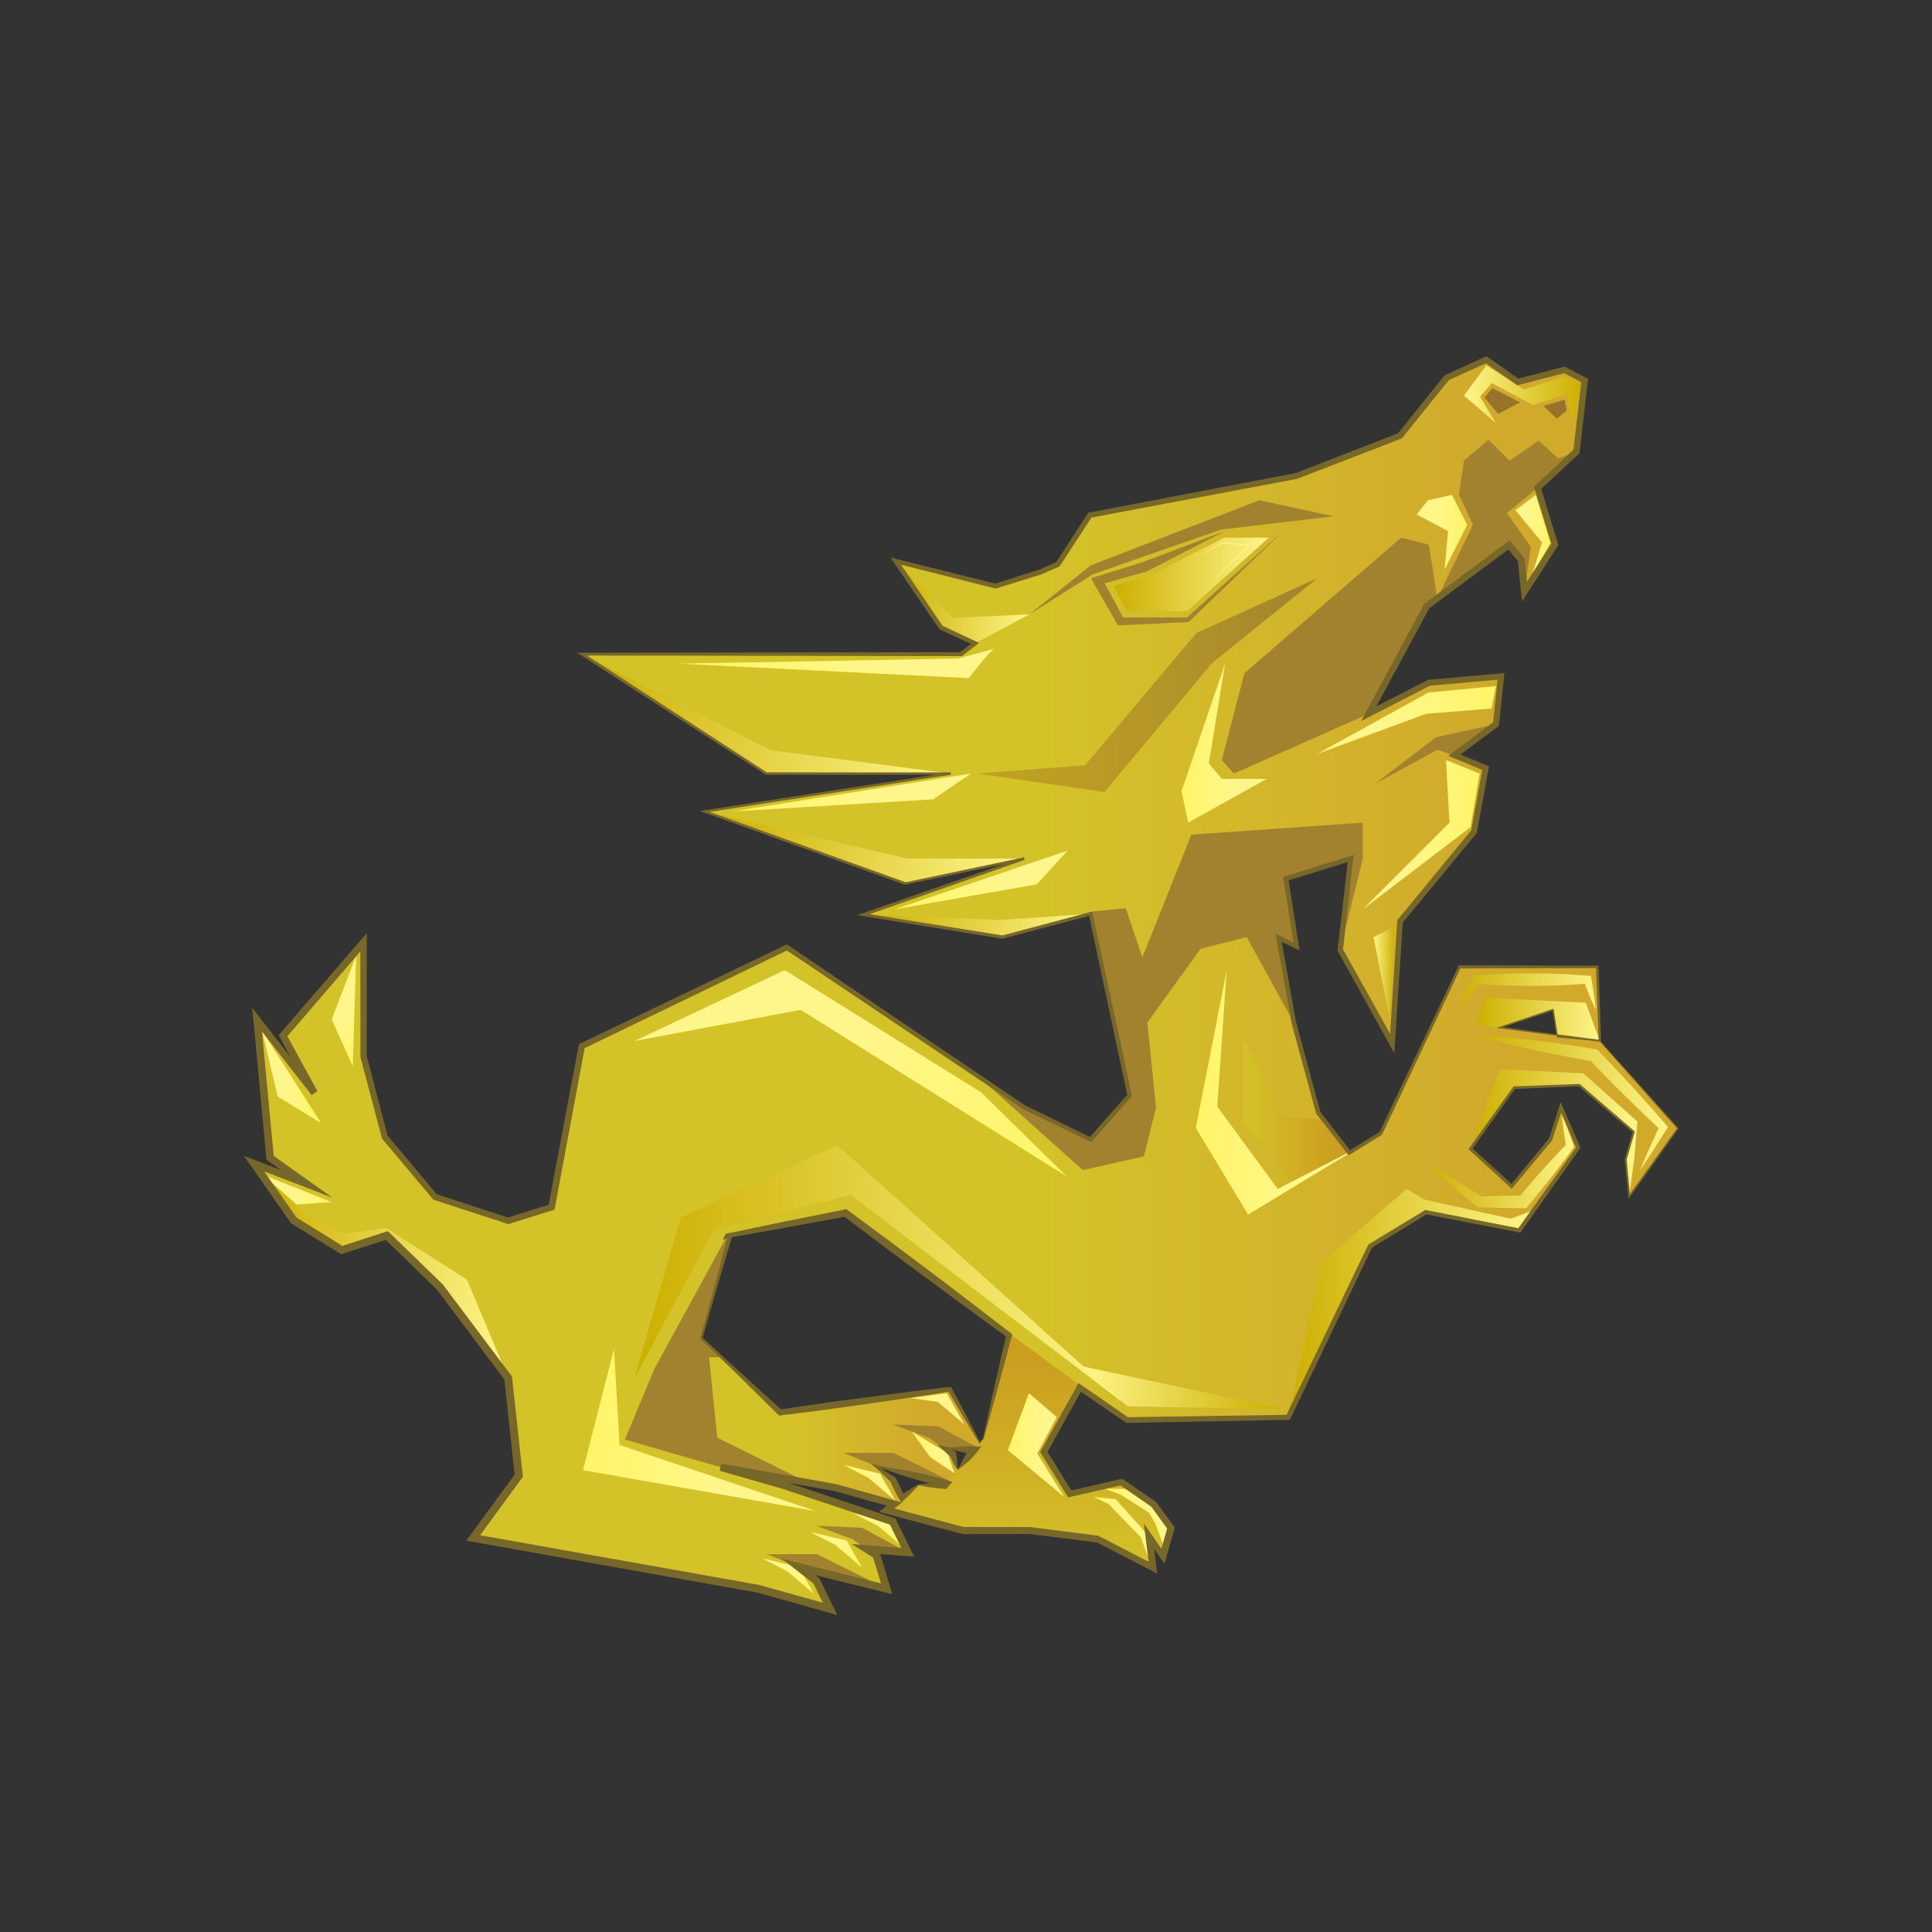 <svg xmlns="http://www.w3.org/2000/svg" xml:space="preserve" id="Layer_1" x="0" y="0" style="enable-background:new 0 0 2000 2000" version="1.1" viewBox="0 0 2000 2000">
  <rect x="0" y="0" width="2000" height="2000" fill="#333333" stroke="none"/>
  <style>
    .st98{fill:#a2822e}.st144{fill:#9a732b}.st145{fill:#77682a}
  </style>
  <linearGradient id="SVGID_2_" x1="569.079" x2="1018.933" y1="1419.665" y2="1419.665" gradientUnits="userSpaceOnUse">
    <stop offset="0" style="stop-color:#d4c229"/>
    <stop offset=".556" style="stop-color:#d4c229"/>
    <stop offset=".869" style="stop-color:#d1aa2c"/>
  </linearGradient>
  <path d="m997.1 1539.9-91.1-22.6 18.5 14.5 14 28.9-74.2-20.8-27.5-4.9-267.7-47.8 47.2-64.5 10.1-89.1 2.1-18 127.4-36.9-14.4 51.4-15.5 55.2 20.9 19.7 60.7 57.3 175.5-24 35.8 63.8-42.3-3.3 10 6.3z" style="fill:url(#SVGID_2_)"/>
  <path d="m836.8 1535-267.7-47.8 47.2-64.5 10.1-89.1 120-54.9 10.4-3.3-30.8 109.9 20.9 19.7H734l8.5 83.3zM906 1517.3l-32.9-13.3h51.8l72.2 35.9zM976.6 1498.8l-15.4-10.5-37.1-13.7 47.4 2 47.4 25.5z" class="st98"/>
  <linearGradient id="SVGID_3_" x1="1065.098" x2="1065.098" y1="1622.81" y2="1371.476" gradientUnits="userSpaceOnUse">
    <stop offset="0" style="stop-color:#d4c229"/>
    <stop offset=".869" style="stop-color:#cb9e20"/>
  </linearGradient>
  <path d="m1047.2 1371.5-29.2 117.6-39.9 48.4-27.3-.4-32.8 26.4 79.1 20.9h69.1l70 8.8 57.2 29.6-4-32.5-21.7-26.6 21.7 26.6 14.5 20.7 8.3-29.3-17.7-24.3-33.6-23.2-53.5 12.3-26.7-43.5 44.5-80.3z" style="fill:url(#SVGID_3_)"/>
  <linearGradient id="SVGID_5_" x1="263.172" x2="1736.828" y1="1019.027" y2="1019.027" gradientUnits="userSpaceOnUse">
    <stop offset="0" style="stop-color:#d4c229"/>
    <stop offset=".556" style="stop-color:#d4c229"/>
    <stop offset=".869" style="stop-color:#d1aa2c"/>
  </linearGradient>
  <path d="m1736.8 1168-50.3 70.5-3.7-38.5 8.2-28.3-56.4-48.4-67.2 2.7-45.2 63.3 42.5 38.8 40.3-48.3 10.8-33.4 18 41.8-46 64.5-15 21.1-96.8-18.8-57.6 35.1-84.8 177.3-166.7 2.7-291.7-214.4-122.5 23.6-75.2 137.6-30.6 73.3 164.9 47.6 112.3 37.4 15.7 31.8-42.3-3.3 10 6.3 10.5 34.8-91.1-22.6 18.5 14.5 14 28.9-74.2-20.8-295.2-52.7 47.2-64.5-11-101-70.6-94.1-55-53.5-46.6 15.1-49.6-30.7-41.2-58.8 54.3 20.9-37.6-26.9-13.5-143.1 59.2 75.9-32.3-59.2 83.3-96.7v118.2l22 83.4 51.9 62 75.7 24.8 45-14.1 31.2-166.8 212.4-102.2 196.9 132.7.3.2 48.4 32.7 68.9 33.4 40.3-45.7-40.3-188.2-91.4 24.2-143.7-23.2 166.2-58.1-122.9 25.8L729.8 840l254.3-39.2H793.3L602.4 677.1h392.5l14.4-11.1-35.2-16.4-46.9-68.7 103.3 25.8 46.9-14.7 17.8-7.8 33-50.8 213.8-40.6 107.1-41.5 48.3-60.1 41-18.7 32.7 23 48.4-12.5 20.9 10.9-8.5 73.5-40.3 37.7 18 58.6-31.4 48.9-3.5-32.9-12.7-15.5-74.1 55.2-10.9 8.1-60.1 111.4 62.3-31.9 74.6-6.6-5.2 49.3-43 32.3 32.2 13.4-12 65.6-76.7 93-8 126.3-53.8-96.8 10.8-94.7-67.1 21 11 70-18.5-8.8 15.7 87.4 25.4 93.6 32.3 41.4 32.4-19.9L1511 1001h142.4l2.7 76.6-44.2-5.9-4.2-26.3-55.2 18.4 59.4 7.9v.1l.2 1.6 44 4.2z" style="fill:url(#SVGID_5_)"/>
  <path d="m1656.1 1077.6-44-4.2-.2-1.7z" style="fill:#3e853f"/>
  <path d="m1479.2 563.9 8.7 55.5-10.9 8.1-60.1 111.4-139.6 61.9-12.5-14 23.4-89.9 162.3-140.3z" class="st98"/>
  <path d="m1591.6 505.1-31.7 26.1 24.8 34.8-6.5 46.6-3.5-32.9-12.7-15.5-74.1 55.2 36.9-76-14.5-31.7 5.2-34.9 25.3-21.6 21.9 21.6 30.1-20.5 20.3 18.3 18.8-7.2z" class="st98"/>
  <linearGradient id="SVGID_6_" x1="602.427" x2="984.123" y1="738.942" y2="738.942" gradientUnits="userSpaceOnUse">
    <stop offset="0" style="stop-color:#ccaf01"/>
    <stop offset="1" style="stop-color:#fff68b"/>
  </linearGradient>
  <path d="m602.4 677.1 195.2 99.5 186.5 24.2H793.3z" style="fill:url(#SVGID_6_)"/>
  <linearGradient id="SVGID_7_" x1="729.843" x2="1060.443" y1="877.328" y2="877.328" gradientUnits="userSpaceOnUse">
    <stop offset="0" style="stop-color:#ccaf01"/>
    <stop offset="1" style="stop-color:#fff68b"/>
  </linearGradient>
  <path d="m729.8 840 209.5 48.8h121.1l-122.9 25.8z" style="fill:url(#SVGID_7_)"/>
  <linearGradient id="SVGID_8_" x1="894.156" x2="1129.266" y1="958.005" y2="958.005" gradientUnits="userSpaceOnUse">
    <stop offset="0" style="stop-color:#ccaf01"/>
    <stop offset="1" style="stop-color:#fff68b"/>
  </linearGradient>
  <path d="m894.2 946.9 142.2 5.4 92.9-6.4-91.4 24.2z" style="fill:url(#SVGID_8_)"/>
  <path d="m1424 811.1 62.3-47.9 62.3-13.5-43 32.3-17.7-5.8z" class="st98"/>
  <linearGradient id="SVGID_9_" x1="1011.711" x2="1363.594" y1="709.262" y2="709.262" gradientUnits="userSpaceOnUse">
    <stop offset="0" style="stop-color:#bfa222"/>
    <stop offset=".27" style="stop-color:#bc9d24"/>
    <stop offset=".63" style="stop-color:#b19229"/>
    <stop offset="1" style="stop-color:#a2822e"/>
  </linearGradient>
  <path d="m1363.6 598.6-109 87.9-111.3 133.4-131.6-19.1 111.6-8.6 115.2-136.9z" style="fill:url(#SVGID_9_)"/>
  <linearGradient id="SVGID_10_" x1="927.23" x2="1065.559" y1="623.408" y2="623.408" gradientUnits="userSpaceOnUse">
    <stop offset="0" style="stop-color:#ccaf01"/>
    <stop offset="1" style="stop-color:#fff68b"/>
  </linearGradient>
  <path d="m927.2 580.9 59.1 58.7 79.3-3.6-56.3 30-35.2-16.4z" style="fill:url(#SVGID_10_)"/>
  <path d="m1268.1 549.8-85.4 32.2-53.4 16.6 28.1 48.8 73.1-3.5 97.8-94.1-99.5 89.4h-66.1l-19.2-35.4 43.6-12.2z" class="st98"/>
  <linearGradient id="SVGID_11_" x1="1153.092" x2="1313.442" y1="594.587" y2="594.587" gradientUnits="userSpaceOnUse">
    <stop offset="0" style="stop-color:#ccaf01"/>
    <stop offset="1" style="stop-color:#fff68b"/>
  </linearGradient>
  <path d="M1313.4 556.6h-46.1l-74.1 37.7-40.1 12.2 13.1 26.1h62.6z" style="fill:url(#SVGID_11_)"/>
  <linearGradient id="SVGID_12_" x1="1234.669" x2="1294.397" y1="583.987" y2="583.987" gradientUnits="userSpaceOnUse">
    <stop offset="0" style="stop-color:#fff568"/>
    <stop offset=".606" style="stop-color:#fff68b"/>
  </linearGradient>
  <path d="m1234.9 577.9 16.1-8.4 16.1-8.3.1-.1h.1l26 2.8 1.1.1-.8.7-10.9 10.6-10.9 10.6c-7.3 7-14.6 14-22 21 7.1-7.2 14.3-14.4 21.4-21.5l10.8-10.7 10.8-10.6.3.9-26-2.9h.2l-16.3 8-16.1 7.8z" style="fill:url(#SVGID_12_)"/>
  <path d="m1380.6 534.5-77.1-16.6-174.2 67.3-63.7 50.8 65.6-41.4 46.1-16.2 86.8-30.2z" class="st98"/>
  <linearGradient id="SVGID_13_" x1="1131.05" x2="1129.266" y1="948.173" y2="948.173" gradientUnits="userSpaceOnUse">
    <stop offset="0" style="stop-color:#3a7c3b"/>
    <stop offset="1" style="stop-color:#2e6431"/>
  </linearGradient>
  <path d="m1131.1 949.7-.9.7-.9-4.5z" style="fill:url(#SVGID_13_)"/>
  <linearGradient id="SVGID_14_" x1="656.884" x2="1167.751" y1="1320.659" y2="1320.659" gradientUnits="userSpaceOnUse">
    <stop offset="0" style="stop-color:#ccaf01"/>
    <stop offset="1" style="stop-color:#fff68b"/>
  </linearGradient>
  <path d="m1167.8 1456-287.2-218.9-141.8 36.4-81.9 153.1 47.7-166 162-75.2z" style="fill:url(#SVGID_14_)"/>
  <linearGradient id="SVGID_15_" x1="1287.078" x2="1396.889" y1="1149.156" y2="1149.156" gradientUnits="userSpaceOnUse">
    <stop offset="0" style="stop-color:#d4c229"/>
    <stop offset=".869" style="stop-color:#cb9e20"/>
  </linearGradient>
  <path d="m1396.9 1193.4-60.1 30.2-49.6-61.1-.1-87.8 42.4 81.7 40.1 2z" style="fill:url(#SVGID_15_)"/>
  <linearGradient id="SVGID_16_" x1="263.172" x2="526.221" y1="1315.586" y2="1315.586" gradientUnits="userSpaceOnUse">
    <stop offset="0" style="stop-color:#ccaf01"/>
    <stop offset="1" style="stop-color:#fff68b"/>
  </linearGradient>
  <path d="m526.2 1426.6-70.6-94.1-55-53.5-46.6 15.1-49.6-30.7-41.2-58.8 51 51.6 42.5 20.9 43.1-5.9 83.6 53.6z" style="fill:url(#SVGID_16_)"/>
  <path d="m826.9 1622.2-32.9-13.3h51.8l72.2 35.9zM897.5 1603.7l-15.4-10.5-37.1-13.7 47.4 2 47.4 25.5z" class="st98"/>
  <linearGradient id="SVGID_17_" x1="1333.552" x2="1587.832" y1="1349.076" y2="1349.076" gradientUnits="userSpaceOnUse">
    <stop offset="0" style="stop-color:#ccaf01"/>
    <stop offset="1" style="stop-color:#fff68b"/>
  </linearGradient>
  <path d="m1587.8 1252.7-15 21.1-96.8-18.8-57.6 35.1-84.8 177.3 34.6-160.7 87.9-75.9 18.3 11 89.4 19.8z" style="fill:url(#SVGID_17_)"/>
  <linearGradient id="SVGID_18_" x1="1528.443" x2="1656.105" y1="1055.279" y2="1055.279" gradientUnits="userSpaceOnUse">
    <stop offset="0" style="stop-color:#ccaf01"/>
    <stop offset="1" style="stop-color:#fff68b"/>
  </linearGradient>
  <path d="m1641.6 1038-104.5-5.1-8.6 27.8 83.4 11 44.2 5.8-14.5-39.5zm-89.1 25.8 55.2-18.4 4.1 26.3-59.3-7.9z" style="fill:url(#SVGID_18_)"/>
  <linearGradient id="SVGID_19_" x1="1522.179" x2="1695.034" y1="1172.654" y2="1172.654" gradientUnits="userSpaceOnUse">
    <stop offset="0" style="stop-color:#ccaf01"/>
    <stop offset="1" style="stop-color:#fff68b"/>
  </linearGradient>
  <path d="m1695 1161-3 36.4-5.5 41.1-3.7-38.5 8.2-28.3-56.4-48.4-67.2 2.7-45.2 63.3 30.3-82.5 86.5 4.3z" style="fill:url(#SVGID_19_)"/>
  <linearGradient id="SVGID_20_" x1="1237.948" x2="1410.821" y1="1130.76" y2="1130.76" gradientUnits="userSpaceOnUse">
    <stop offset="0" style="stop-color:#fff568"/>
    <stop offset=".606" style="stop-color:#fff68b"/>
  </linearGradient>
  <path d="m1269.9 1004.3-32 163.3 54.1 89.7 118.8-71.9-88.1 45.4-62.6-85.3z" style="fill:url(#SVGID_20_)"/>
  <linearGradient id="SVGID_21_" x1="1548.6" x2="1363.594" y1="745.304" y2="745.304" gradientUnits="userSpaceOnUse">
    <stop offset="0" style="stop-color:#fff568"/>
    <stop offset=".606" style="stop-color:#fff68b"/>
  </linearGradient>
  <path d="m1363.6 780.4 115.1-63.5 69.9-6.7-4.6 23.3-67.5 5.4z" style="fill:url(#SVGID_21_)"/>
  <linearGradient id="SVGID_22_" x1="1531.723" x2="1410.821" y1="864.022" y2="864.022" gradientUnits="userSpaceOnUse">
    <stop offset="0" style="stop-color:#fff568"/>
    <stop offset=".606" style="stop-color:#fff68b"/>
  </linearGradient>
  <path d="m1496.9 786.8 3.6 64.8-89.7 89.7 111.4-84.9 9.5-55.6z" style="fill:url(#SVGID_22_)"/>
  <linearGradient id="SVGID_23_" x1="1443.887" x2="1421.879" y1="1006.174" y2="1006.174" gradientUnits="userSpaceOnUse">
    <stop offset="0" style="stop-color:#ccaf01"/>
    <stop offset="1" style="stop-color:#fff68b"/>
  </linearGradient>
  <path d="m1443.9 959.1-22 11 16.3 83.1 3.6-64.1z" style="fill:url(#SVGID_23_)"/>
  <linearGradient id="SVGID_24_" x1="1223.081" x2="1311.345" y1="769.295" y2="769.295" gradientUnits="userSpaceOnUse">
    <stop offset="0" style="stop-color:#fff568"/>
    <stop offset=".606" style="stop-color:#fff68b"/>
  </linearGradient>
  <path d="m1268.2 687-45.1 131.9 6.9 32.7 81.3-45.3h-46.4l-13.5-15.9z" style="fill:url(#SVGID_24_)"/>
  <linearGradient id="SVGID_25_" x1="702.692" x2="1030.487" y1="686.538" y2="686.538" gradientUnits="userSpaceOnUse">
    <stop offset="0" style="stop-color:#fff568"/>
    <stop offset=".606" style="stop-color:#fff68b"/>
  </linearGradient>
  <path d="M1030.5 671.2c-2.5-1.9-27.7 30.8-27.7 30.8l-300.1-15 289.4-5.3 38.4-10.5z" style="fill:url(#SVGID_25_)"/>
  <linearGradient id="SVGID_26_" x1="758.036" x2="1005.077" y1="820.397" y2="820.397" gradientUnits="userSpaceOnUse">
    <stop offset="0" style="stop-color:#fff568"/>
    <stop offset=".606" style="stop-color:#fff68b"/>
  </linearGradient>
  <path d="m758 840 247.1-39.2-39.2 26.7z" style="fill:url(#SVGID_26_)"/>
  <linearGradient id="SVGID_27_" x1="926.241" x2="1105.182" y1="910.856" y2="910.856" gradientUnits="userSpaceOnUse">
    <stop offset="0" style="stop-color:#fff568"/>
    <stop offset=".606" style="stop-color:#fff68b"/>
  </linearGradient>
  <path d="m926.2 941.3 179-60.8-32 35z" style="fill:url(#SVGID_27_)"/>
  <linearGradient id="SVGID_28_" x1="1518.882" x2="1466.547" y1="550.995" y2="550.995" gradientUnits="userSpaceOnUse">
    <stop offset="0" style="stop-color:#fff568"/>
    <stop offset=".606" style="stop-color:#fff68b"/>
  </linearGradient>
  <path d="m1503 512.3-24.9 5.6-11.6 14.6 32.5 17.3-3.6 39.8 23.5-46.2z" style="fill:url(#SVGID_28_)"/>
  <linearGradient id="SVGID_29_" x1="1605.041" x2="1568.764" y1="553.465" y2="553.465" gradientUnits="userSpaceOnUse">
    <stop offset="0" style="stop-color:#fff568"/>
    <stop offset=".606" style="stop-color:#fff68b"/>
  </linearGradient>
  <path d="m1568.8 528.2 27.5 33.3-10.1 33.1 18.8-32.4-15.1-49.9z" style="fill:url(#SVGID_29_)"/>
  <linearGradient id="SVGID_30_" x1="1636.231" x2="1515.518" y1="409.014" y2="409.014" gradientUnits="userSpaceOnUse">
    <stop offset="0" style="stop-color:#ccaf01"/>
    <stop offset="1" style="stop-color:#fff68b"/>
  </linearGradient>
  <path d="m1538.7 378.3-23.2 31.2 33.1 28.6-16.5-27.5 12.3-14 42.5 22.7 35.6-11.5 5.9 31.9 7.8-43.5-16.1-6.7-42.5 13.7z" style="fill:url(#SVGID_30_)"/>
  <linearGradient id="SVGID_31_" x1="332.546" x2="271.395" y1="1115.035" y2="1115.035" gradientUnits="userSpaceOnUse">
    <stop offset="0" style="stop-color:#fff568"/>
    <stop offset=".606" style="stop-color:#fff68b"/>
  </linearGradient>
  <path d="m271.4 1067.3 16.1 67.9 45 27.5z" style="fill:url(#SVGID_31_)"/>
  <linearGradient id="SVGID_32_" x1="178.387" x2="136.742" y1="475.525" y2="475.525" gradientTransform="rotate(-35.679 1404.723 620.253)" gradientUnits="userSpaceOnUse">
    <stop offset="0" style="stop-color:#fff568"/>
    <stop offset=".606" style="stop-color:#fff68b"/>
  </linearGradient>
  <path d="m271.4 1215.8 35.9 31.1 35.8-2.6z" style="fill:url(#SVGID_32_)"/>
  <linearGradient id="SVGID_33_" x1="922.015" x2="860.152" y1="1570.154" y2="1570.154" gradientTransform="rotate(34.401 1474.49 461.763)" gradientUnits="userSpaceOnUse">
    <stop offset="0" style="stop-color:#fff568"/>
    <stop offset=".606" style="stop-color:#fff68b"/>
  </linearGradient>
  <path d="m368.7 989.4-25.3 65.8 21.8 48.8z" style="fill:url(#SVGID_33_)"/>
  <linearGradient id="SVGID_34_" x1="1071.857" x2="701.764" y1="1265.479" y2="1012.08" gradientUnits="userSpaceOnUse">
    <stop offset="0" style="stop-color:#fff568"/>
    <stop offset=".606" style="stop-color:#fff68b"/>
  </linearGradient>
  <path d="m1104.4 1218-275.5-172.6-172 32.2 155.5-73.3 203.3 126.5z" style="fill:url(#SVGID_34_)"/>
  <linearGradient id="SVGID_35_" x1="1527.351" x2="1729.809" y1="1141.499" y2="1141.499" gradientUnits="userSpaceOnUse">
    <stop offset="0" style="stop-color:#ccaf01"/>
    <stop offset="1" style="stop-color:#fff68b"/>
  </linearGradient>
  <path d="M1528.4 1071.7c2.6.1 5.2.2 7.8.4l7.7.5c5.2.3 10.3.8 15.4 1.3 10.3.9 20.5 2.1 30.8 3.3 10.2 1.3 20.4 2.6 30.6 4.1 5.1.7 10.2 1.5 15.3 2.3 5.1.8 10.2 1.6 15.2 2.5l2.1.3 1.5 1.6 9 9.3c3 3.1 6 6.2 8.9 9.4l8.8 9.4 8.8 9.5c11.6 12.7 23.1 25.6 34.3 38.7l2 2.3-1.4 2.2c-4.4 7.2-8.8 14.3-13.4 21.4-2.2 3.6-4.6 7.1-6.9 10.6-1.1 1.8-2.3 3.5-3.5 5.3-1.2 1.7-2.4 3.5-3.6 5.2.8-2 1.6-3.9 2.4-5.9.8-1.9 1.6-3.9 2.5-5.8 1.7-3.9 3.3-7.7 5.1-11.6 3.4-7.7 7-15.3 10.5-22.9l.6 4.5c-12.7-11.7-25.1-23.7-37.3-35.8l-9.2-9.1-9.1-9.2-9-9.3-9-9.3 3.6 1.9c-5.1-.9-10.1-1.8-15.2-2.7-5.1-.9-10.1-1.9-15.2-2.9-10.1-1.9-20.2-4.1-30.3-6.2-10.1-2.2-20.1-4.6-30.1-7.1-5-1.3-10-2.5-15-3.9l-7.5-2.1c-2.2-.7-4.7-1.4-7.2-2.2z" style="fill:url(#SVGID_35_)"/>
  <linearGradient id="SVGID_36_" x1="1503.977" x2="1657.877" y1="1026.454" y2="1026.454" gradientUnits="userSpaceOnUse">
    <stop offset="0" style="stop-color:#ccaf01"/>
    <stop offset="1" style="stop-color:#fff68b"/>
  </linearGradient>
  <path d="M1510.5 1045.4c-.1-.8.1-1.6.3-2.3.2-.8.4-1.5.6-2.2.5-1.5 1-2.9 1.6-4.4 1.1-2.9 2.3-5.7 3.6-8.5 1.3-2.8 2.6-5.5 4-8.2 1.3-2.7 2.8-5.4 4.2-8.1l.9-1.8 2.8-.2c9.6-.8 19.1-1.3 28.7-1.6 9.6-.4 19.1-.5 28.7-.5 9.6 0 19.1.2 28.7.6 9.6.4 19.1 1 28.7 1.8l3.5.3.5 2.7c.5 2.7.9 5.4 1.4 8 .4 2.7.9 5.4 1.3 8.1.4 2.7.8 5.4 1.1 8.1.3 2.7.6 5.4.8 8.2-1.2-2.5-2.3-5-3.4-7.5s-2.2-5-3.2-7.5-2-5.1-3-7.6-2-5.1-2.9-7.6l4 3c-9.6.8-19.1 1.4-28.7 1.8-9.6.4-19.1.6-28.7.6-9.6 0-19.1-.1-28.7-.5-9.6-.3-19.1-.8-28.7-1.6l3.7-2-11 14.3-5.6 7.2-2.7 3.6c-.4.6-.9 1.2-1.3 1.9-.6.5-1 1.1-1.2 1.9z" style="fill:url(#SVGID_36_)"/>
  <linearGradient id="SVGID_37_" x1="1476.003" x2="1632.246" y1="1201.517" y2="1201.517" gradientUnits="userSpaceOnUse">
    <stop offset="0" style="stop-color:#ccaf01"/>
    <stop offset="1" style="stop-color:#fff68b"/>
  </linearGradient>
  <path d="M1616.6 1152.3c1.2 2.8 2.2 5.5 3.3 8.3 1.1 2.8 2.1 5.6 3.1 8.3l3 8.4c1 2.8 1.9 5.6 2.9 8.4l.5 1.6-1.3 1.8c-3.7 5.1-7.4 10.2-11.2 15.2l-5.7 7.5-5.8 7.4c-3.9 4.9-7.8 9.9-11.7 14.7-3.9 4.9-8 9.7-12 14.5l-1.9 2.3h-3l-11.3-.1-11.3-.2-11.3-.3c-3.8-.1-7.5-.3-11.3-.4l-2-.1-1.2-1c-4.2-3.3-8.4-6.7-12.5-10.1-2.1-1.7-4.1-3.4-6.2-5.1-2.1-1.7-4.1-3.5-6.1-5.2-4.1-3.5-8.1-7.1-12.1-10.7-4-3.6-7.9-7.3-11.8-11.1 4.8 2.5 9.5 5.1 14.2 7.8a634 634 0 0 1 13.9 8.2c2.3 1.4 4.6 2.8 6.8 4.2 2.3 1.4 4.5 2.8 6.8 4.3 4.5 2.9 9 5.8 13.5 8.8l-3.3-1.1c3.8-.1 7.5-.3 11.3-.4l11.3-.3 11.3-.2 11.3-.1-5 2.3c4.1-4.8 8.1-9.6 12.2-14.3 4.1-4.8 8.3-9.4 12.4-14.1l6.3-7 6.4-6.9c4.3-4.6 8.6-9.1 13-13.6l-.8 3.4c-.5-2.9-1-5.8-1.4-8.8-.5-2.9-.9-5.9-1.3-8.8-.4-2.9-.8-5.9-1.2-8.8-.2-2.8-.5-5.8-.8-8.7z" style="fill:url(#SVGID_37_)"/>
  <path d="M1410.8 851.6v37.2l-23.5 94.7 10.8-94.7-67.1 21 11 70-16.7-9.7 13.9 88.3-48.6-88.3-47.7 12-55.2 76.4 9 87.9-12.5 50.6-63.3 14.3-108.9-97.6 48.4 32.7 68.9 33.4 40.3-45.7-39.4-190.4 35.2-3.5 17.2 50.9 50.7-127.1z" class="st98"/>
  <linearGradient id="SVGID_38_" x1="1043.287" x2="1101.661" y1="1495.917" y2="1495.917" gradientUnits="userSpaceOnUse">
    <stop offset="0" style="stop-color:#fff568"/>
    <stop offset=".606" style="stop-color:#fff68b"/>
  </linearGradient>
  <path d="m1065.1 1442.2 28.9 24.8-20.2 37.7 27.9 44.9-58.4-48.4z" style="fill:url(#SVGID_38_)"/>
  <linearGradient id="SVGID_39_" x1="1132.149" x2="1189.393" y1="1582.205" y2="1582.205" gradientUnits="userSpaceOnUse">
    <stop offset="0" style="stop-color:#fff568"/>
    <stop offset=".606" style="stop-color:#fff68b"/>
  </linearGradient>
  <path d="m1132.1 1549.6 22.9 2.4 34.4 38.3v24.5l-8.3-23.2-33.4-34.5z" style="fill:url(#SVGID_39_)"/>
  <linearGradient id="SVGID_40_" x1="1143.277" x2="1208.757" y1="1570.601" y2="1570.601" gradientUnits="userSpaceOnUse">
    <stop offset="0" style="stop-color:#fff568"/>
    <stop offset=".606" style="stop-color:#fff68b"/>
  </linearGradient>
  <path d="M1143.3 1541.2h22.9l27.7 18.5 14.9 22.5-4.5 17.8-8-22.2-6.9-12-29.8-18.8z" style="fill:url(#SVGID_40_)"/>
  <linearGradient id="SVGID_41_" x1="603.512" x2="844.966" y1="1480.445" y2="1480.445" gradientUnits="userSpaceOnUse">
    <stop offset="0" style="stop-color:#fff568"/>
    <stop offset=".606" style="stop-color:#fff68b"/>
  </linearGradient>
  <path d="m635.6 1396.5-32.1 125.4 241.5 42.5-203.6-68.5z" style="fill:url(#SVGID_41_)"/>
  <linearGradient id="SVGID_42_" x1="841.672" x2="796.279" y1="1651.402" y2="1606.009" gradientUnits="userSpaceOnUse">
    <stop offset="0" style="stop-color:#fff568"/>
    <stop offset=".606" style="stop-color:#fff68b"/>
  </linearGradient>
  <path d="m789.1 1613.2 26.1 13.6 27.7 23.4-16-28z" style="fill:url(#SVGID_42_)"/>
  <linearGradient id="SVGID_43_" x1="891.209" x2="845.816" y1="1624.005" y2="1578.612" gradientUnits="userSpaceOnUse">
    <stop offset="0" style="stop-color:#fff568"/>
    <stop offset=".606" style="stop-color:#fff68b"/>
  </linearGradient>
  <path d="m838.6 1585.8 26.2 13.6 27.6 23.4-15.9-28z" style="fill:url(#SVGID_43_)"/>
  <linearGradient id="SVGID_44_" x1="935.668" x2="890.275" y1="1604.46" y2="1559.067" gradientUnits="userSpaceOnUse">
    <stop offset="0" style="stop-color:#fff568"/>
    <stop offset=".606" style="stop-color:#fff68b"/>
  </linearGradient>
  <path d="m883.1 1566.3 26.1 13.6 27.7 23.4-16-28z" style="fill:url(#SVGID_44_)"/>
  <linearGradient id="SVGID_45_" x1="873.115" x2="926.914" y1="1534.98" y2="1534.98" gradientUnits="userSpaceOnUse">
    <stop offset="0" style="stop-color:#fff568"/>
    <stop offset=".606" style="stop-color:#fff68b"/>
  </linearGradient>
  <path d="m873.1 1516.5 26.2 13.6 27.6 23.4-15.9-28z" style="fill:url(#SVGID_45_)"/>
  <linearGradient id="SVGID_46_" x1="943.817" x2="988.255" y1="1503.553" y2="1503.553" gradientUnits="userSpaceOnUse">
    <stop offset="0" style="stop-color:#fff568"/>
    <stop offset=".606" style="stop-color:#fff68b"/>
  </linearGradient>
  <path d="m943.8 1481.9 19.1 26.6 25.4 16.7-7.7-21.2z" style="fill:url(#SVGID_46_)"/>
  <linearGradient id="SVGID_47_" x1="942.426" x2="998.404" y1="1458.387" y2="1458.387" gradientUnits="userSpaceOnUse">
    <stop offset="0" style="stop-color:#fff568"/>
    <stop offset=".606" style="stop-color:#fff68b"/>
  </linearGradient>
  <path d="m942.4 1447.3 28.4 3.9 27.6 23.4-18.4-32.4z" style="fill:url(#SVGID_47_)"/>
  <linearGradient id="SVGID_48_" x1="1327.482" x2="1119.321" y1="1436.271" y2="1436.271" gradientUnits="userSpaceOnUse">
    <stop offset="0" style="stop-color:#ccaf01"/>
    <stop offset="1" style="stop-color:#fff68b"/>
  </linearGradient>
  <path d="m1327.5 1458.4-208.2-44.2 48.5 41.8z" style="fill:url(#SVGID_48_)"/>
  <path d="m1545.1 401.8-8.4 9.7 14.2 17 22.8-12zM1611.7 433.4l10.2-8.6-2.2-11.1-22 6.5z" class="st144"/>
  <path d="m1655.9 1078-43.9-4h-.4l-.1-.4-.3-1.7v-.1l.4.4-59.4-7.7-3.1-.4 2.9-1 55.2-18.6 1-.3.2 1 4.2 26.3-.8-.8 44.3 5.8-1.2 1.1-2.9-76.6 1.3 1.2-142.5.3 1.4-.9-81.3 172.6-.2.5-.5.3-32.4 20-1.6 1-1.1-1.4-32.3-41.4-.3-.3-.1-.4-25.4-93.5v-.2l-15.8-87.4-.8-4.7 4.3 2 18.5 8.8-3.5 2.6-11.1-70-.3-2.2 2.1-.7 67-21 3.9-1.2-.5 4-10.6 94.7-.3-1.7 53.9 96.7-5.4 1.2 8-126.3.1-1 .6-.8 76.6-93.1-.7 1.4 11.9-65.6 1.9 3.5-32.3-13.4-5.2-2.1 4.5-3.4 43-32.3-1.3 2.2 5.2-49.3 3.5 3.6-74.6 6.6 1.2-.3-62.3 32-9.5 4.9 5.1-9.4 60-111.4.4-.7.6-.4 85-63.4 2.6-1.9 2.1 2.5 12.7 15.4.7.8.1 1 3.4 32.9-6.3-1.5 31.5-48.9-.4 2.8-18-58.6-.6-2 1.6-1.4 40.3-37.6-1.1 2.1 8.5-73.5 1.8 3.4-20.9-11 2.4.3-48.3 12.5-1.5.4-1.3-.9-32.7-23 3.3.3-41 18.6 1.2-.9-48.4 60.1-.5.7-.8.3-107.2 41.4-.3.1-.3.1-214 40.3 1.8-1.2-33.1 50.8-.4.7-.7.3-17.8 7.8-.1.1h-.1l-46.9 14.6-.7.2-.7-.2-103.2-26 2.5-3.6 46.8 68.9-.9-.8 35.1 16.4 3.2 1.5-2.8 2.2-14.4 11.1-.6.4h-.7l-392.4-.6.8-2.7L794 799.7l-.7-.2 190.8.1.2 2.4L730 841.2l.2-2.3 207.7 74.5h-.7l122.9-25.9.7 2.6-166.2 58.2-.3-2.9 143.8 23h-.7l91.4-24.3 1.8-.5.4 1.9 40.6 188.1.2 1-.7.8-40.3 45.7-1.1 1.2-1.5-.7-68.9-33.3-.1-.1-.1-.1-245.8-165 2.7.2-212.2 102.4 1.7-2.2-31.1 166.8-.4 1.9-1.8.6-45 14.1-1 .3-1-.3-75.7-24.7-.9-.3-.6-.7-52-61.9-.5-.6-.2-.7-22.1-83.4-.1-.4v-.4l-.1-118.3 6.2 2.3-83.3 96.8.4-4.1 32.3 59.1-6 4-59.2-75.8 6.6-2.6 13.5 143-1.6-2.7 37.7 26.9 24.3 17.3-27.8-10.7-54.4-20.9 4.5-5.8 41.2 58.8-1.1-1.1 49.7 30.7-3.2-.4 46.5-15.1 2.2-.7 1.7 1.6 55 53.4.2.2.2.2 70.7 94.1.7.9.1 1.1 11 101 .2 1.6-.9 1.3-47.2 64.6-2.6-6.4 295.2 52.6h.2l.2.1 74.2 20.8-4.7 5.7-14-28.9 1.1 1.4-18.5-14.5-14.7-11.6 18.2 4.5 91 22.6-4.8 5-10.5-34.8 1.7 2.2-10-6.3-13.5-8.5 15.9 1.2 42.4 3.3-3.8 5.7-15.7-31.8 2.3 2-88.5-29.5-22.1-7.4c-1.8-.7-3.7-1.1-5.6-1.7l-5.6-1.6-11.2-3.2-44.8-12.9 1.7-7.4 118.1 21.1h.4l61.6 17.3 6.9 1.9-5.6 4.5-7.9 6.3-1.4-6.4 79.1 21-.9-.1 69.1.1h.4l70 8.9.6.1.5.3 57.2 29.6-5 3.5-4-32.5-1.7-13.6 7.8 11.2 14.4 20.7-6 1 8.4-29.3.5 2.9-17.7-24.3.8.8-33.5-23.2 2.6.5-53.5 12.2-2.2.5-1.2-2-26.7-43.5-1-1.6.9-1.6 37.2-66.7 1.6-2.9 2.8 1.9 49.1 33.9-1.7-.5 166.7-2.5-2.4 1.6 85.1-177.1.3-.7.6-.4 57.7-35 .8-.5.9.2 96.7 19-2.2.9 61.2-85.6-.2 1.9-17.9-41.8 3.6-.2-10.8 33.4-.1.3-.2.3-40.4 48.3-1.2 1.4-1.3-1.2-42.4-38.9-1-1 .8-1.1 45.4-63.2.4-.6h.7l67.2-2.5h.5l.4.3 56.3 48.5.5.5-.2.7-8.3 28.3v-.4l3.6 38.5-1.7-.5 50.5-70.4v.9l-80.4-90.5zm.4-.7 81.1 90.3.4.4-.3.5-50.2 70.6-1.4 2-.2-2.5-3.8-38.5v-.2l.1-.2 8.2-28.3.3 1.1-56.6-48.3.9.3-67.2 2.8 1.1-.6-45.1 63.4-.2-2.1 42.6 38.7-2.5.2 40.2-48.5-.3.6 10.7-33.4 1.5-4.8 2 4.6 18.1 41.8.4 1-.6.9-60.9 85.8-.8 1.1-1.4-.3-96.8-18.7 1.7-.3-57.6 35.2.9-1-84.6 177.4-.7 1.5h-1.7L1167 1473h-.9l-.8-.5-49.2-33.7 4.4-1-37 66.8-.1-3.2 26.8 43.4-3.4-1.4 53.5-12.3 1.4-.3 1.2.8 33.6 23.1.5.3.3.5 17.8 24.3 1 1.3-.4 1.6-8.3 29.3-1.9 6.8-4.1-5.8-14.5-20.6 6.2-2.4 4 32.5.8 6.4-5.8-3-57.2-29.5 1.2.4-70-8.8h.4l-69.1.1h-.5l-.5-.1-79.4-21-7-1.9 5.7-4.6 7.9-6.3 1.3 6.4-61.6-17.2.4.1-118.1-21 1.7-7.4 44.9 12.9 11.2 3.2 5.6 1.6c1.9.6 3.8 1 5.6 1.7l22.2 7.4 88.6 29.5 1.5.5.7 1.5 15.7 31.8 3.1 6.2-6.9-.5-42.4-3.2 2.4-7.3 10 6.3 1.3.8.4 1.4 10.5 34.7 2 6.7-6.8-1.7-91.1-22.5 3.4-7.1 18.5 14.5.7.6.4.8 14 28.8 3.9 8.1-8.6-2.4-74.2-20.8.4.1-295.2-52.7-6.4-1.1 3.8-5.2 47.2-64.5-.8 2.8-10.9-101 .8 2-70.6-94.2.4.5-54.9-53.4 3.9.9-46.6 15-1.7.6-1.5-.9-49.7-30.7-.7-.4-.5-.7-41.2-58.9-7.2-10.3 11.7 4.5 54.3 20.9-3.6 6.6-37.6-26.9-1.4-1-.2-1.7-13.4-143.1-1.2-12.5 7.7 9.9 59.1 75.9-6 4-32.2-59.2-1.2-2.2 1.6-1.9 83.4-96.7 6.2-7.2v9.5l-.1 118.3-.1-.9 21.9 83.4-.7-1.3 51.9 62-1.5-1 75.7 24.8h-2l45-14.1-2.2 2.5 31.4-166.7.3-1.5 1.4-.7 212.5-101.9 1.4-.7 1.3.9 245.4 165.9-.3-.2 68.8 33.5-2.6.5 40.4-45.6-.5 1.8-40.1-188.2 2.2 1.4-91.4 24.1-.4.1-.4-.1-143.7-23.4-5.8-1 5.6-1.9 166.3-57.9.7 2.6-123 25.7-.3.1-.3-.1-207.6-74.7-4.3-1.6 4.5-.7 254.3-39.3.2 2.4-190.3.1h-.4l-.3-.2-191-123.4-4.2-2.7h5l392.4-.6-1.3.4 14.4-11.2.4 3.7-35.2-16.3-.6-.3-.3-.5-47-68.7-3.5-5.1 6 1.5 103.3 25.7h-1.4l46.9-14.8-.3.1 17.8-7.9-1.1 1 33-50.9.6-1 1.1-.2 213.7-40.9-.5.2 107.1-41.6-1.3 1 48.3-60.2.5-.6.7-.3 41-18.7 1.7-.8 1.5 1.1 32.7 23-2.8-.5 48.3-12.5 1.3-.3 1.1.6 21 11 2.1 1.1-.3 2.3-8.5 73.5-.1 1.2-.9.8-40.3 37.6.9-3.5 18 58.6.5 1.5-.9 1.3-31.5 48.9-5.3 8.2-1-9.7-3.4-33 .8 1.8-12.7-15.4 4.7.6-85.1 63.3 1-1.1-60.1 111.4-4.4-4.5 62.3-31.9.6-.3.6-.1 74.6-6.6 3.9-.3-.4 3.9-5.2 49.3-.1 1.4-1.1.8-43 32.2-.7-5.5 32.2 13.5 2.4 1-.5 2.5-12.1 65.6-.1.8-.5.6-76.8 92.9.7-1.7-8.2 126.3-.6 9.8-4.8-8.6-53.6-96.8-.4-.8.1-.9 10.9-94.7 3.4 2.8-67.1 20.8 1.8-2.8 10.9 70.1.7 4.6-4.2-2-18.5-8.9 3.4-2.6 15.6 87.5v-.2l25.3 93.6-.4-.7 32.2 41.5-2.7-.5 32.5-19.9-.7.8 82-172.3.4-.9h1l142.5.3h1.2v1.2l2.5 76.6v1.3l-1.3-.2-44.2-6-.7-.1-.1-.7-4.1-26.4 1.2.7-55.3 18.2-.1-1.4 59.3 8.1h.4l.1.3v.1l.2 1.7-.5-.4 44 4.7z" class="st145"/>
  <path d="M950.9 1537.5c-1.3 1.5-2.6 2.9-3.9 4.3-1.3 1.4-2.6 2.7-3.8 4-2.5 2.6-5.1 5-7.7 7.4l-2.6 2.4-1.9-3.4c-1.7-3.1-3.4-6.2-5-9.3-1.6-3.1-3.1-6.3-4.4-9.6l.9 1.1c-1.4-1.3-2.9-2.7-4.3-4l-4.2-4.1c-1.4-1.4-2.8-2.7-4.3-4-1.4-1.3-2.9-2.6-4.4-3.8l-4.1-3.4 5.1 1.4c3.1.8 6.1 1.5 9.2 2.1 3.1.6 6.2 1.1 9.4 1.6l9.4 1.4c3.1.5 6.2 1.1 9.3 1.7 6.2 1.3 12.4 2.5 18.6 4 6.2 1.5 12.3 3.2 18.3 5.1l5.5 1.7-3.6 4-1.7 1.9-1.2 1.4-1.4-.1-6.6-.6c-2.2-.2-4.4-.5-6.7-.8-2.3-.3-4.5-.6-6.8-.9-2.3-.7-4.7-1.1-7.1-1.5zm-.2-.7c2.1-.4 4.4-.7 6.6-.9 2.2-.3 4.5-.5 6.8-.7 2.3-.2 4.6-.4 7-.6 2.3-.1 4.7-.3 7.1-.4l-2.7 1.2 1.5-2.1 1.9 5.7c-6.2-1.1-12.4-2.5-18.6-4.1-6.1-1.6-12.2-3.4-18.3-5.2-3-.9-6.1-1.8-9.1-2.8l-9-3.1c-3-1-6-2.1-9-3-3-.9-6.1-1.7-9.2-2.4l1-2c1.6 1.2 3.2 2.3 4.8 3.4 1.6 1.1 3.3 2.1 5 3.2l5 3.1c1.7 1 3.3 2.1 4.9 3.2l.4.3.5.8c1.8 3.1 3.3 6.2 4.8 9.4s2.9 6.4 4.3 9.7l-4.5-1c3.1-2.2 6.3-4.4 9.4-6.3 1.6-1 3.2-1.9 4.7-2.9 1.6-.9 3.1-1.7 4.7-2.5zM991.4 1521.7c-.6-.8-1.2-1.8-1.9-2.8-.7-1.1-1.5-2.3-2.2-3.7-.8-1.4-1.5-2.8-2.2-4.4-.7-1.5-1.3-3.1-1.8-4.7l1.4 1.9c-1.7-1-3.3-2.2-4.8-3.5-1.5-1.4-2.9-2.8-4.3-4.2l-5.2-4.9 6.2 1.7c2.6.7 5.2 1.1 7.8 1.1 2.6.1 5.3-.2 7.9-.5 2.7-.3 5.3-.5 7.9-.5h7.9l7.6.3-4.8 6.3c-1.5 2-3.2 3.9-4.9 5.7-1.8 1.8-3.6 3.4-5.4 5-1.8 1.5-3.5 2.9-5.1 4.1-1.4 1.1-2.9 2.2-4.1 3.1zm.1-.8c1.5-2.5 2.8-4.7 3.9-6.8l3.1-6c1-1.8 1.9-3.5 2.9-5.1 1-1.6 2.1-3 3.4-4.4l2.8 6.6c-2.6-.3-5.2-.8-7.8-1.2-2.6-.4-5.2-1-7.8-1.7-2.6-.7-5.2-1.4-7.8-1.7-2.6-.4-5.2-.4-7.9-.1l1-3.2c1.9.7 3.8 1.3 5.7 2.1 1.9.8 3.6 1.7 5.2 2.8l1.2.8.3 1.1c.3 1.1.5 2.2.7 3.4.2 1.2.2 2.4.3 3.7.1 1.3.1 2.8.2 4.4.2 1.7.4 3.4.6 5.3zM1018.3 1489.3l-3.6 4.8-.5.7-.5-.8c-5.5-9-11-18.1-16.4-27.2-5.4-9.1-10.8-18.2-16.2-27.4l2.3 1.1-21.9 3.4-21.9 3.3c-14.6 2.2-29.2 4.3-43.8 6.4l-21.9 3.1-21.9 3c-7.3 1-14.6 1.9-22 2.8-7.3.9-14.7 1.8-22 2.7l-1.4.2-1-.9-40-39.3c-6.7-6.6-13.3-13.1-20.1-19.6-6.7-6.5-13.5-13-20.3-19.4l-.5-.5.2-.7c2.6-8.9 5-17.8 7.5-26.7 2.5-8.9 4.9-17.8 7.3-26.7l7.1-26.8 7-26.8 2.8 2.8-3.4 1-5.2 1.6 2.6-4.9.2-.4.5-.9 1.1-.2 30.5-6.4c10.2-2.1 20.4-4.2 30.5-6.3l61.2-12.3 1.6-.3 1.3 1 42.5 31.4c14.1 10.6 28.3 21 42.3 31.7 14.1 10.6 28.1 21.2 42.1 32 14 10.7 28 21.4 41.9 32.2l1.6 1.2-.5 1.8-7.1 26.7-7.2 26.6c-2.4 8.9-4.9 17.7-7.3 26.5-2.5 8.9-5 17.7-7.5 26.5zm-.7-.4c1.9-9 3.9-18 5.9-27 2-9 3.9-18 6-26.9l6.1-26.8 6.2-26.7 1.1 3c-14.3-10.3-28.5-20.7-42.7-31.1-14.2-10.4-28.4-20.9-42.6-31.3-14.2-10.4-28.3-21.1-42.4-31.6l-42.2-31.9 2.9.7-61.3 11.3c-10.2 1.9-20.5 3.7-30.7 5.5l-30.7 5.4 1.6-1.2-.2.4-2.7-3.3 3.4-.9 3.9-1.1-1.1 3.8-15.7 53.1c-2.6 8.9-5.2 17.7-7.7 26.6-2.5 8.9-5.1 17.7-7.5 26.6l-.3-1.2c6.8 6.4 13.6 12.8 20.5 19.1 6.9 6.4 13.8 12.7 20.7 18.9l41.5 37.7-2.4-.8c7.3-1.1 14.6-2.3 21.9-3.3 7.3-1.1 14.6-2.2 21.9-3.2 7.3-1 14.6-2.1 21.9-3l22-2.9c14.6-2 29.3-3.8 43.9-5.7l22-2.7 22-2.6 1.6-.2.7 1.3c5 9.3 10 18.7 14.9 28 5 9.4 9.9 18.7 14.7 28.2l-1-.1 3.9-4.1z" class="st145"/>
</svg>
